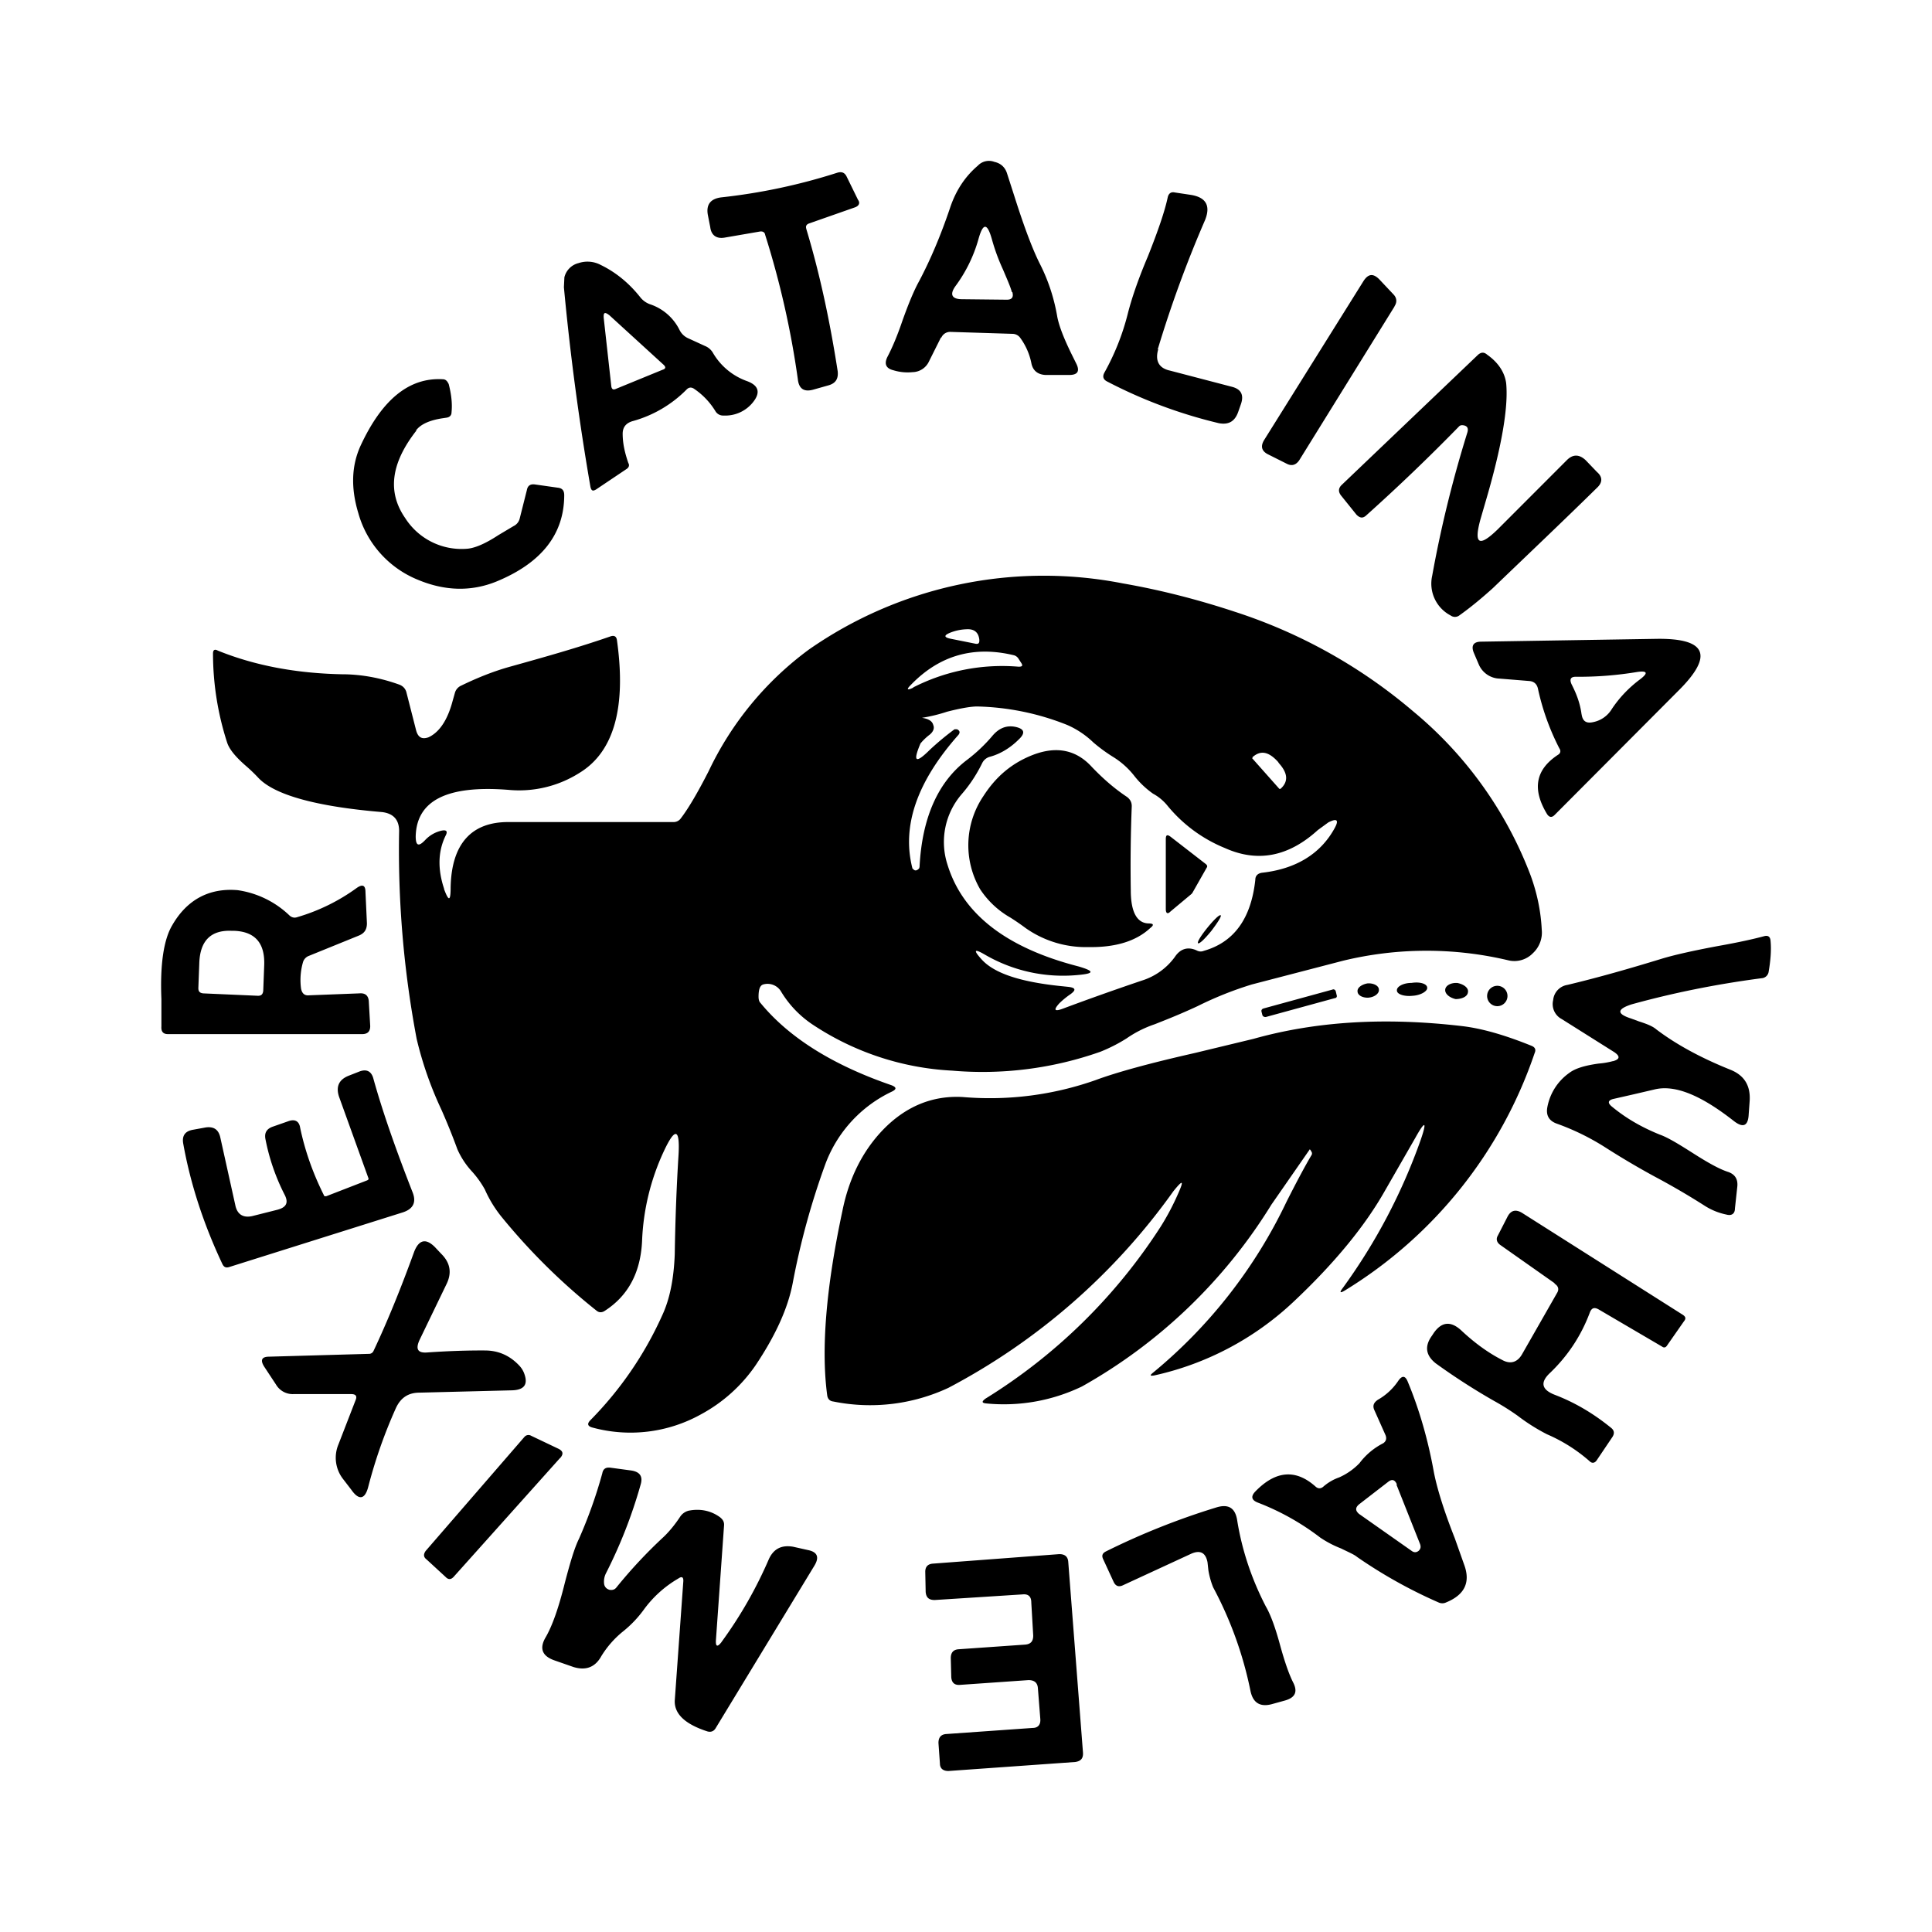 <svg xmlns="http://www.w3.org/2000/svg" xmlns:xlink="http://www.w3.org/1999/xlink" width="24" height="24" viewBox="0 0 24 24"><path fill="currentColor" d="m11.688 4.194l-.147.294a.23.23 0 0 1-.206.135a.6.6 0 0 1-.235-.023q-.14-.034-.077-.165c.053-.1.118-.247.188-.453q.117-.328.206-.488q.213-.403.383-.906q.107-.326.347-.53a.19.19 0 0 1 .206-.047c.082.018.135.07.158.147l.095.295q.177.557.311.823q.158.31.218.665c.024.117.082.265.177.459l.058.117q.07.141-.088.141h-.294c-.1-.005-.159-.058-.176-.147a.8.8 0 0 0-.136-.311a.12.12 0 0 0-.1-.053l-.765-.024a.12.12 0 0 0-.117.07zm.882-.565c-.017-.065-.059-.159-.111-.282q-.083-.18-.136-.37c-.059-.213-.112-.213-.17 0a1.8 1.8 0 0 1-.283.576c-.076.105-.047.164.083.164l.553.006q.096.001.07-.094zm-2.553-.782c.17.564.294 1.153.389 1.764c.011.1-.03.153-.118.177l-.188.053q-.17.046-.189-.13a11 11 0 0 0-.406-1.794c-.005-.035-.035-.047-.07-.04L9 2.952c-.1.017-.165-.03-.177-.13l-.03-.153c-.023-.13.036-.2.165-.217a7.3 7.3 0 0 0 1.442-.306c.058-.018.094 0 .117.047l.141.288c.03.041.012.076-.035.094l-.57.2q-.054.018-.036.07m4.371 1.494c-.041.141.006.235.147.265l.765.2c.117.029.153.1.117.211l-.035.1c-.041.118-.117.165-.241.142a6 6 0 0 1-1.388-.518q-.071-.036-.036-.106q.197-.353.294-.741c.042-.165.118-.4.248-.706c.129-.324.211-.565.247-.735c.011-.047.04-.071.088-.06l.2.03q.282.046.176.312q-.341.786-.588 1.606zm-5.859.5a1.5 1.5 0 0 1-.676.394q-.117.037-.118.153c0 .13.03.247.07.365c.018.03.006.058-.023.076l-.377.253c-.04.024-.058.018-.07-.03a32 32 0 0 1-.33-2.482l.006-.123a.24.24 0 0 1 .177-.177a.35.35 0 0 1 .276.024c.194.094.36.235.494.406a.27.27 0 0 0 .118.082a.63.63 0 0 1 .365.318a.22.22 0 0 0 .112.106l.205.094a.2.2 0 0 1 .1.088a.8.8 0 0 0 .418.347c.147.053.177.141.077.265a.44.44 0 0 1-.365.164a.11.11 0 0 1-.1-.053a.9.9 0 0 0-.27-.282c-.03-.018-.06-.018-.089.012M7.594 4.8c.006.035.023.047.059.03l.576-.236q.063-.019.012-.065l-.67-.612c-.06-.047-.077-.035-.071.036zm9.73-.994L16.14 5.717c-.041.06-.094.077-.159.042l-.235-.118q-.113-.061-.041-.177l1.235-1.976c.059-.088.118-.094.194-.018l.177.188c.04.042.047.095.011.148m.84 1.476a.05.05 0 0 0-.04.018q-.558.572-1.154 1.106c-.04.035-.076.029-.117-.012l-.194-.241q-.052-.07.011-.13l1.694-1.617c.036-.03.071-.036.112 0c.142.1.218.223.236.353c.029.294-.053.788-.26 1.488l-.058.2c-.088.317-.018.353.212.13l.859-.86q.113-.114.235 0l.141.147c.07.06.07.13 0 .195c-.418.411-.853.823-1.294 1.247c-.13.117-.27.235-.418.34a.09.09 0 0 1-.106 0a.446.446 0 0 1-.23-.493c.101-.56.242-1.153.436-1.777q.028-.087-.059-.094zm-12.988.065c-.318.406-.365.764-.141 1.088a.83.83 0 0 0 .765.382c.094-.006.223-.058.394-.17l.188-.112a.14.14 0 0 0 .076-.094l.089-.353c.011-.059.047-.077.1-.07l.282.04c.059.006.082.036.082.095q-.002.724-.84 1.07c-.319.13-.648.118-.983-.023a1.26 1.26 0 0 1-.736-.83q-.14-.465.03-.835c.265-.57.6-.847 1.018-.824c.04 0 .058.024.076.06c.03.117.047.235.035.352c0 .036-.023.059-.059.065l-.04.006q-.255.036-.342.153zm.341 5.694c.059.159.083.159.083-.018c.011-.54.258-.817.729-.811H8.37a.11.11 0 0 0 .088-.047c.095-.124.212-.324.347-.589a4 4 0 0 1 1.242-1.506a5.1 5.1 0 0 1 3.9-.823c.47.082.93.2 1.394.353a6.5 6.5 0 0 1 2.212 1.235a4.9 4.9 0 0 1 1.459 2.035q.123.335.14.677a.35.35 0 0 1-.11.294a.32.32 0 0 1-.307.088a4.4 4.4 0 0 0-2.053.006l-1.13.294a4.4 4.4 0 0 0-.676.27c-.23.107-.412.177-.53.224a1.4 1.4 0 0 0-.352.177a2 2 0 0 1-.324.165a4.4 4.4 0 0 1-1.84.235a3.45 3.45 0 0 1-1.742-.577a1.3 1.3 0 0 1-.382-.4a.195.195 0 0 0-.224-.094c-.041.012-.059.06-.059.153c0 .03.006.06.024.077q.528.644 1.63 1.023c.058.024.064.047.005.077a1.62 1.62 0 0 0-.835.918a9.4 9.4 0 0 0-.4 1.464c-.06.312-.212.647-.46 1.018a1.94 1.94 0 0 1-.682.612a1.8 1.8 0 0 1-1.34.164q-.099-.024-.03-.094c.37-.375.671-.813.888-1.294c.1-.212.147-.465.159-.765q.01-.644.047-1.235q.028-.496-.182-.047a2.9 2.9 0 0 0-.271 1.118q-.028.59-.47.87q-.052.029-.095-.006a7.7 7.7 0 0 1-1.17-1.153a1.5 1.5 0 0 1-.218-.353a1.2 1.2 0 0 0-.165-.229a1 1 0 0 1-.176-.27a8 8 0 0 0-.2-.495a4.5 4.5 0 0 1-.306-.876a12.6 12.6 0 0 1-.218-2.583q0-.209-.211-.235c-.836-.07-1.348-.218-1.542-.43a2 2 0 0 0-.14-.135c-.136-.117-.213-.211-.242-.294a3.6 3.6 0 0 1-.177-1.112c0-.04.018-.058.06-.035c.464.188.976.282 1.54.294c.248 0 .489.047.718.13q.063.026.083.088l.123.482c.024.083.07.112.153.083c.13-.06.235-.206.3-.453l.03-.106a.14.14 0 0 1 .076-.083c.194-.094.394-.176.606-.235c.423-.118.841-.235 1.247-.376q.072-.025.082.047c.118.84-.04 1.388-.464 1.647a1.4 1.4 0 0 1-.883.212c-.759-.06-1.141.129-1.153.576c0 .118.035.135.118.047a.4.4 0 0 1 .206-.117q.09-.017.047.064q-.141.29-.018.659m6.294-3.106l.294.059c.048.012.065 0 .06-.053q-.018-.133-.16-.124a.6.6 0 0 0-.2.042q-.124.05.006.076m-.47.606a2.43 2.43 0 0 1 1.312-.259c.047 0 .058-.012.029-.053l-.03-.047a.1.1 0 0 0-.052-.041q-.752-.184-1.283.365c-.059.058-.053.076.03.035zm.565.588q-.775.874-.571 1.66l.012.01q.024.027.059 0l.012-.012l.005-.017c.03-.611.23-1.058.588-1.329a2 2 0 0 0 .312-.294q.123-.151.288-.118q.175.036.042.159c-.1.1-.224.177-.353.212a.15.15 0 0 0-.1.082q-.104.212-.253.383a.91.91 0 0 0-.177.876q.282.919 1.63 1.265c.2.059.194.088-.012.106a1.93 1.93 0 0 1-1.153-.253q-.201-.117-.041.059c.153.17.47.276.959.329l.117.012c.095.011.1.04.024.094a1 1 0 0 0-.135.111q-.114.126.047.065q.474-.177.976-.347a.8.8 0 0 0 .412-.294c.07-.106.165-.13.27-.082q.045.024.089.006q.563-.159.641-.883c0-.053.035-.082.088-.088c.412-.047.718-.23.894-.547c.06-.106.036-.135-.076-.077l-.13.095q-.545.496-1.153.223a1.8 1.8 0 0 1-.717-.53a.6.6 0 0 0-.177-.146a1.1 1.1 0 0 1-.235-.224a1 1 0 0 0-.265-.235a2 2 0 0 1-.241-.177a1.1 1.1 0 0 0-.324-.217a3.2 3.2 0 0 0-1.123-.23q-.123.002-.37.065a2 2 0 0 1-.312.076q.123.018.14.089c.018.04 0 .082-.04.117a.7.7 0 0 0-.118.112c-.1.235-.059.253.118.077q.146-.136.305-.253h.03q.053.025.018.07m3.647.288l.34.383h.013q.15-.132-.018-.318l-.012-.018c-.117-.129-.217-.147-.317-.058v.011zM19 8.46l-.37-.03a.29.29 0 0 1-.26-.176l-.058-.136c-.042-.094-.012-.147.088-.147l2.17-.035q.946-.016.277.647l-1.535 1.541q-.052.052-.094-.011c-.189-.312-.142-.553.135-.736c.03-.017.041-.047.017-.082a3 3 0 0 1-.264-.735q-.018-.091-.106-.1m.647.411c.012.089.059.118.141.1a.35.35 0 0 0 .235-.164q.142-.213.353-.37q.15-.115-.035-.09a4.4 4.4 0 0 1-.765.06q-.096-.001-.053.094c.06.117.106.235.124.376z"/><path fill="currentColor" d="M14.047 11.059c0 .27.076.406.217.412c.065 0 .077.017.024.058c-.177.165-.436.241-.765.236a1.3 1.3 0 0 1-.782-.236a3 3 0 0 0-.189-.13a1.1 1.1 0 0 1-.376-.352a1.09 1.09 0 0 1 .041-1.159c.159-.247.359-.412.618-.512q.44-.167.73.153c.135.141.276.265.434.37q.062.046.06.118a19 19 0 0 0-.012 1.042m.435.235v-.87c0-.054.018-.06.059-.03l.44.341c.019.018.019.03.007.047l-.177.312l-.011.012l-.26.217c-.035.036-.058.024-.058-.03m-10.789.1a2.4 2.4 0 0 0 .742-.365q.105-.071.105.053l.018.388c0 .077-.03.124-.1.153l-.623.253a.12.12 0 0 0-.071.077a.8.8 0 0 0-.024.33c.012.058.042.088.1.082l.624-.024q.116-.01.118.112l.017.294c0 .065-.03.1-.1.1H2.087q-.089.001-.082-.094v-.341c-.018-.436.03-.742.135-.918c.183-.318.46-.465.812-.435c.244.035.47.146.647.317q.044.036.094.018m-1.17.947l.682.03c.041 0 .059-.018.065-.06l.012-.317q.017-.414-.371-.43h-.03q-.388-.018-.405.395l-.012.317c0 .042.018.06.059.065M15 11.523c-.077.095-.13.177-.118.194c.018.012.088-.058.165-.152c.076-.1.13-.183.117-.195c-.017-.011-.088.06-.164.153m5.035 1.66q.132-.035.018-.113l-.653-.411a.21.21 0 0 1-.106-.236a.21.21 0 0 1 .176-.188c.394-.094.783-.206 1.165-.323q.23-.071.706-.16c.259-.046.447-.088.576-.123q.069-.017.077.053c.012.124 0 .253-.024.394a.094.094 0 0 1-.088.076c-.588.077-1.123.189-1.612.324q-.28.09-.006.177l.095.035c.094.03.17.059.217.1q.37.28.918.5c.176.07.253.2.241.388l-.012.165q-.01.222-.188.082c-.412-.323-.735-.453-.988-.388l-.253.059l-.259.059q-.088.026-.018.088c.183.153.383.265.6.353c.1.035.236.118.412.23c.183.117.33.2.441.235q.123.044.112.176l-.03.277c0 .064-.04.094-.105.076a.8.8 0 0 1-.265-.106a9 9 0 0 0-.623-.364a10 10 0 0 1-.618-.365a3 3 0 0 0-.6-.294q-.151-.053-.118-.212a.67.67 0 0 1 .27-.418c.077-.059.2-.094.366-.117a1 1 0 0 0 .176-.03m-2.488-.812c.106-.006.188-.06.182-.1c0-.048-.088-.077-.194-.06c-.106 0-.188.048-.182.095c0 .047.094.076.194.065m-.547.023c.076-.006.135-.053.129-.1c0-.047-.065-.082-.141-.077c-.07.012-.13.053-.124.1c0 .048.065.083.142.077zm1.082.018c.076 0 .147-.03.153-.083c.012-.053-.047-.1-.13-.117c-.076-.006-.147.029-.152.082s.053.1.129.118m.518.088a.126.126 0 1 0 0-.253a.126.126 0 0 0 0 .253m-2.048-.206l-.858.235l-.011.005l-.008.008l-.005.01v.013l.012.047c.006.017.024.023.041.023l.859-.235c.018 0 .03-.018.023-.035l-.011-.047l-.005-.013l-.01-.01l-.013-.004q-.008 0-.014.003m-.288 1.994l-.47.677a6.5 6.5 0 0 1-2.353 2.259c-.37.178-.78.251-1.189.211c-.058-.006-.058-.023-.011-.059a6.9 6.9 0 0 0 2.176-2.135q.122-.193.218-.412c.076-.17.059-.176-.059-.03a8 8 0 0 1-2.794 2.442a2.3 2.3 0 0 1-1.43.17c-.047-.005-.07-.035-.076-.076c-.076-.564-.018-1.323.188-2.288c.082-.412.253-.747.5-1.006c.282-.294.618-.435 1-.412a3.95 3.95 0 0 0 1.647-.211c.27-.1.683-.212 1.23-.336l.73-.176c.776-.218 1.634-.27 2.587-.159c.26.03.553.118.871.247q.062.027.035.088a5.54 5.54 0 0 1-2.353 2.947q-.098.06-.03-.029a7.2 7.2 0 0 0 .966-1.835c.082-.236.059-.253-.065-.03l-.382.665c-.247.435-.624.894-1.124 1.365c-.485.46-1.088.78-1.741.923c-.047.006-.053 0-.018-.03a6.2 6.2 0 0 0 1.665-2.129q.196-.388.312-.582a.04.04 0 0 0 0-.035l-.018-.03h-.012zm-12.818.741c.112-.03.141-.088.089-.188a2.6 2.6 0 0 1-.236-.682c-.017-.077.006-.13.083-.16l.2-.07c.082-.03.135 0 .147.083c.058.276.153.553.294.835c0 .012.017.018.035.012l.5-.194q.027-.01.018-.03l-.365-1.012q-.06-.186.118-.258l.135-.053c.094-.036.153 0 .176.094c.118.423.283.888.483 1.4q.081.196-.13.259l-2.147.676c-.04.012-.064 0-.082-.035q-.354-.75-.488-1.5q-.025-.143.117-.17l.165-.03c.094-.012.153.023.177.117l.188.848c.023.117.1.164.217.135zm15.865.912l-.676-.476c-.041-.03-.053-.071-.03-.112l.118-.23q.063-.131.188-.053l1.995 1.265c.035.024.04.047.011.082l-.206.295q-.027.044-.064.017l-.783-.459c-.059-.035-.094-.023-.117.042q-.16.424-.488.74q-.196.18.058.277c.247.095.477.23.7.412q.055.047.012.112l-.194.288c-.024.036-.059.041-.088.012a2 2 0 0 0-.53-.335a2.4 2.4 0 0 1-.364-.23a3 3 0 0 0-.289-.182a8 8 0 0 1-.73-.47q-.186-.149-.046-.342l.023-.035c.1-.142.212-.147.336-.036q.255.24.512.371c.105.059.194.03.252-.076l.43-.753c.03-.047.017-.089-.03-.118zM4.37 17.318h-.724a.24.24 0 0 1-.217-.118l-.147-.223q-.078-.124.064-.124l1.236-.035a.06.06 0 0 0 .058-.036q.25-.529.506-1.235q.088-.22.253-.059l.083.088q.168.167.064.377l-.335.694c-.053.118-.018.165.106.153q.38-.026.706-.024q.248 0 .423.183a.3.3 0 0 1 .06.088c.058.141.017.218-.142.224l-1.153.029c-.141 0-.235.065-.294.194q-.211.47-.341.97c-.041.166-.118.177-.212.042l-.1-.13a.43.43 0 0 1-.059-.435l.212-.547c.023-.053 0-.076-.053-.076zm12.065 1.153a.6.6 0 0 1 .2-.118a.8.8 0 0 0 .253-.177a.85.85 0 0 1 .294-.247q.054-.036.03-.1l-.136-.305c-.03-.06-.012-.1.041-.136a.75.75 0 0 0 .253-.235q.072-.104.118.012c.147.353.253.73.323 1.117c.036.189.118.465.26.824l.123.347c.07.206 0 .359-.23.453a.11.11 0 0 1-.094 0a6 6 0 0 1-1.012-.565c-.035-.03-.105-.059-.2-.106a1.3 1.3 0 0 1-.258-.135a3.1 3.1 0 0 0-.777-.435q-.115-.046-.03-.136q.382-.395.754-.058q.044.034.088 0m.918-.03q-.036-.088-.106-.035l-.365.282c-.047.041-.047.077 0 .118l.653.459q.045.034.088 0c.024-.024.03-.047.018-.083l-.294-.74zm-10.395-.33L5.64 19.583q-.053.062-.105.006l-.236-.217c-.04-.03-.04-.065-.011-.106l1.223-1.412c.024-.03.059-.035.088-.018l.336.16c.058.028.07.064.023.117m2.006 2.283a5.3 5.3 0 0 0 .588-1.03c.06-.129.16-.176.3-.152l.183.041q.178.035.082.194l-1.23 2.024q-.036.053-.1.035q-.414-.134-.405-.382l.106-1.477c.005-.059-.018-.07-.06-.041a1.4 1.4 0 0 0-.435.394a1.4 1.4 0 0 1-.247.259a1.2 1.2 0 0 0-.276.312c-.077.14-.194.182-.347.135l-.235-.082q-.229-.08-.112-.283q.125-.212.241-.682c.065-.247.118-.43.176-.547q.175-.397.289-.812c.011-.059.047-.076.1-.07l.259.035c.111.017.147.076.117.176q-.161.571-.43 1.1a.23.23 0 0 0-.023.136q.01.052.065.07c.035.006.065 0 .088-.03a6 6 0 0 1 .588-.629q.108-.104.206-.253a.18.18 0 0 1 .1-.07c.147-.03.283 0 .394.082c.036.03.053.059.048.106l-.1 1.412q-.01.134.07.03M15 19.406q-.035-.177-.2-.106l-.853.394c-.053.024-.089.006-.112-.041l-.13-.282c-.023-.047-.011-.077.036-.1a9 9 0 0 1 1.359-.542c.158-.052.247 0 .27.165q.089.547.353 1.059q.088.15.177.477q.087.318.164.47c.06.118.024.188-.1.224l-.17.047q-.214.054-.26-.165a4.7 4.7 0 0 0-.464-1.288a1 1 0 0 1-.059-.212zm-2.295.4l-1.094.07c-.07 0-.106-.029-.112-.1l-.005-.247q-.002-.097.094-.105l1.57-.118q.104-.001.112.094l.183 2.37c.005.071-.024.107-.095.118L11.782 22c-.065 0-.106-.03-.106-.094l-.018-.253q-.001-.104.094-.112l1.077-.076c.065 0 .1-.041.094-.112l-.03-.382c-.005-.07-.046-.1-.117-.1l-.847.059q-.104.01-.112-.095l-.006-.235q-.001-.104.094-.112l.83-.058c.07-.006.1-.042.1-.112l-.024-.412c0-.076-.04-.106-.106-.1"/></svg>